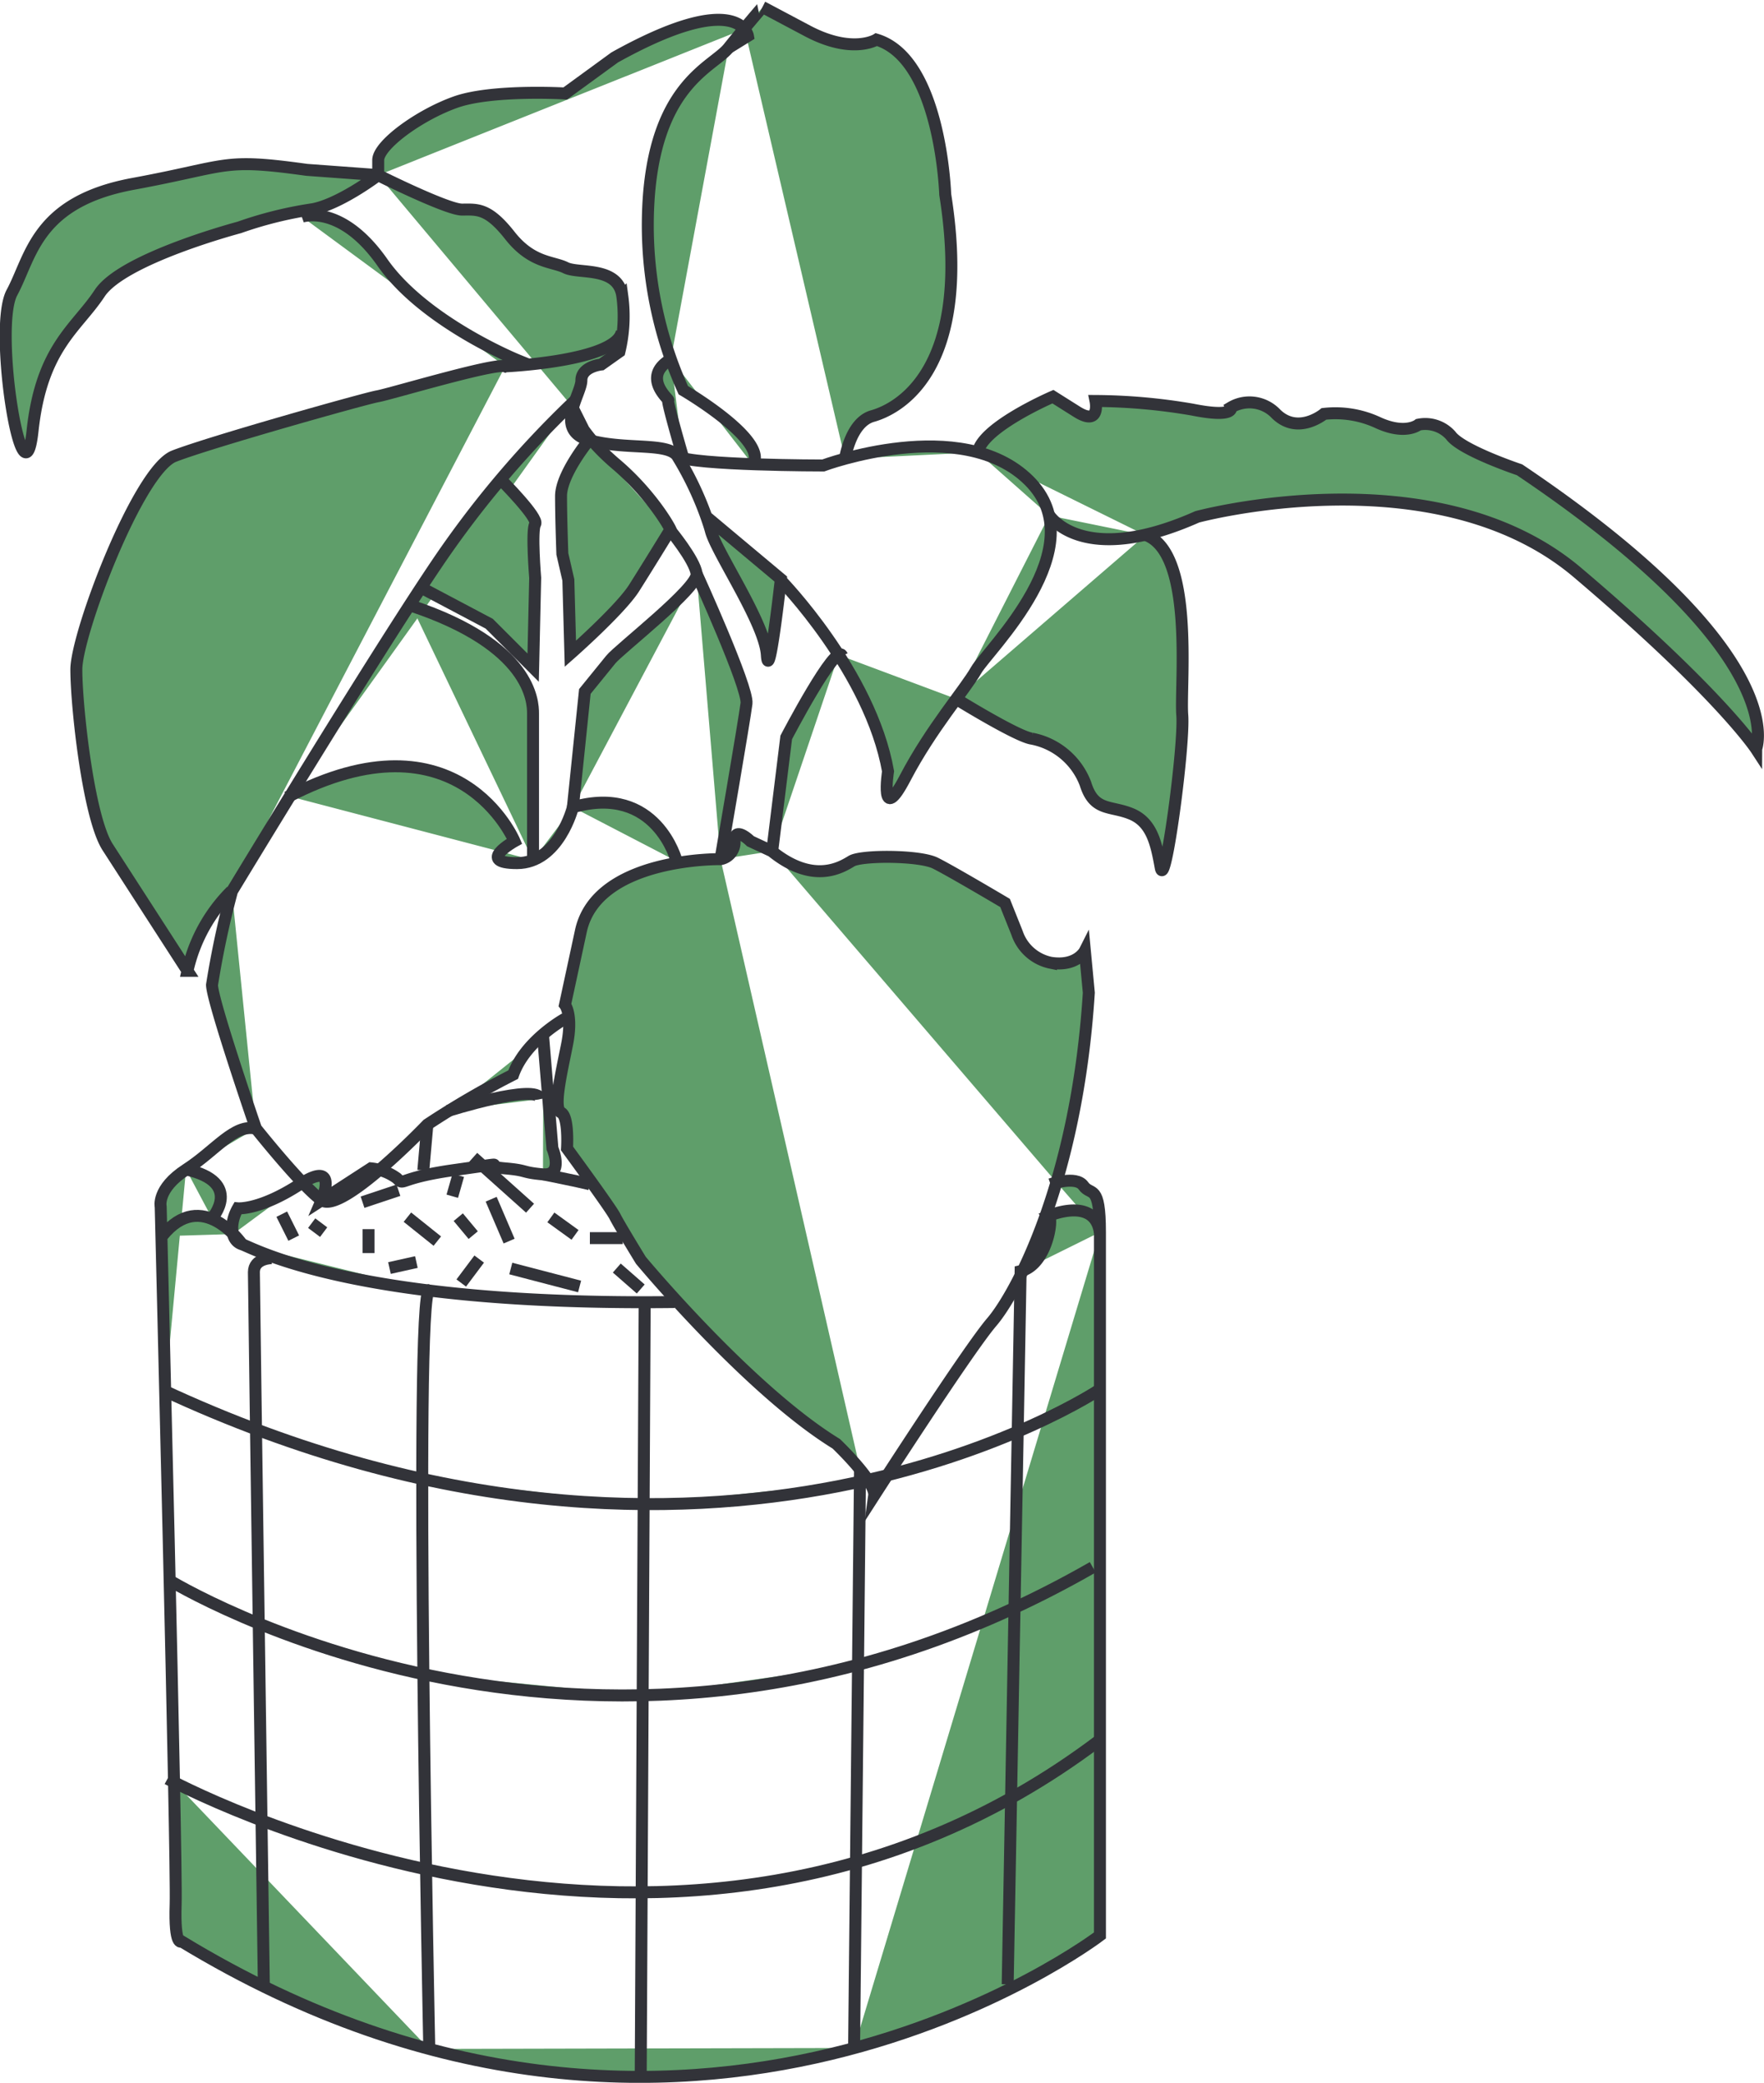 <svg xmlns="http://www.w3.org/2000/svg" viewBox="0 0 147.43 174.01"><defs><style>.a{fill:#5f9e6a}.b{fill:none;stroke:#323339;stroke-miterlimit:10}</style></defs><path class="a" d="M74.14 123.26L73 124.95a2.27 2.27 0 0 0-.51-1.3m.05-.01a8.4 8.4 0 0 0-.66-.88m-7.33-51.65c3.5 2.83 5.83 1.33 6.67.83s5.67-.5 7 .17S84 75.45 84 75.45l1 2.5a3.77 3.77 0 0 0 2.83 2.5c2.17.33 2.83-1 2.83-1l.34 3.5a70.66 70.66 0 0 1-2.69 15.85"/><path class="a" d="M60.22 71.78s-10.33-.17-11.67 6l-1.33 6.17s.67.83.17 3.33-1.17 5.33-.5 5.67.5 3 .5 3 3.67 5 4 5.67 2.17 3.67 2.17 3.67 9 10.83 16.33 15.33a26.85 26.85 0 0 1 2 2.15m13.4-16.22l.21-.43m-11.36 17.14c2.22-3.42 7.2-11 8.74-12.81a20.69 20.69 0 0 0 2.41-3.89m3.02-7.76a49.19 49.19 0 0 1-2.8 7.32M64.55 71.11l-1.83-.83s-1.33-1.33-1.33 0a1.43 1.43 0 0 1-1.17 1.5m-36-5.25l-.22.08m20.55 5.25a3.61 3.61 0 0 1-1.33.26c-3.5 0-.17-1.83-.17-1.83s-4.63-11.07-18.83-3.75m20.33 5.32c2.47-1 3.33-4.41 3.33-4.41m8.67 4.5s-1.67-6.5-8.67-4.5m1.73-30.58a18 18 0 0 0 1.94 1.91c3.33 2.83 5 6.17 4.5 5.5m-29.17 56a12.51 12.51 0 0 1-1.6-1.47m1.6 1.47c.8.56 2.88-.89 4.82-2.54m-7.48-31.21C28 60.33 33.2 52 36.38 47.28a82.69 82.69 0 0 1 11.33-13.5m.91 1.81a12.79 12.79 0 0 0 1 1.28m-.4-.09l-.6-1.19m-.79-1.47a7.78 7.78 0 0 0 .79 1.48M25.28 98.81c-1.77-1.85-3.9-4.53-3.9-4.53m27.84-57.5s-2.33 2.83-2.33 4.67.11 4.83.11 4.83l.5 2.17.17 6.17s4.17-3.67 5.33-5.5 3-4.83 3-4.83m-8.15-10.25l-.13-.26m.13.26l.77 1.55M19.38 74.45s2.05-3.39 4.83-7.92m13.41 26.23l-1.9 1.18m-4.02 3.8c2.09-1.78 4-3.79 4-3.79"/><path class="a" d="M37.62 92.76a60 60 0 0 1 5.26-3c1-2.83 4.33-4.67 4.33-4.67M19.38 74.45a76 76 0 0 0-1.67 7.83c0 1.33 3.67 12 3.67 12m26.45-60.16a3 3 0 0 1-.11-.34m-3.17 38.08v.09m0-.09V59.61c0-1-.17-5.67-10.17-9m.84-1.5l5.67 3 3.67 3.67.17-7.5s-.33-4 0-4.5-2.83-3.67-2.83-3.67m5.98 27.34l1-9.67 2.17-2.67c.67-.84 7.33-6 7.17-7.17m0 .01C58 46.78 56 44.28 56 44.28"/><path class="a" d="M60.22 71.78s2-11.67 2.17-13-4.17-10.83-4.17-10.83m12.16 6.83c-.06-.13-.16-.13-.29-.06"/><path class="a" d="M70.09 54.72c-1.08.57-4.37 6.89-4.37 6.89l-1.17 9.5m23.14-28.04c1.17 5.27-5.38 11.55-6.13 12.9a27.66 27.66 0 0 1-1.67 2.42m7.8-15.32A5.85 5.85 0 0 0 86 40.15a9.33 9.33 0 0 0-4.28-2.36m-25.17.32a2.19 2.19 0 0 0 .56.2m5.8.5c3 .1 5.88.09 5.88.09s.7-.26 1.83-.56m-.53 16.38a43.54 43.54 0 0 0-4.87-6.27m-2.31-9.64a37.78 37.78 0 0 1-5.8-.5m13.51.02c2.51-.68 7.16-1.61 11.15-.54M70.09 54.72a27.37 27.37 0 0 1 4.1 9.69s-.72 4.67 1.44.54a50.87 50.87 0 0 1 4.26-6.57"/><path class="a" d="M95.7 44.7a23.67 23.67 0 0 0 4.36-1.49s19.94-5.39 31.8 4.67 14.91 14.73 14.91 14.73S150 54.71 127 39.26c0 0-4.85-1.62-5.75-2.87a2.85 2.85 0 0 0-2.7-.9s-1.08.9-3.41-.18a8.45 8.45 0 0 0-4.49-.72s-2.16 1.8-4 0a3.05 3.05 0 0 0-3.77-.54s.36.9-3.23.18a49.06 49.06 0 0 0-8.09-.72s.36 2.16-1.62.9l-2-1.26s-5.88 2.53-6.25 4.64m.08 0a1.25 1.25 0 0 0 0 .21m5.92 5.07c.2.3 2.19 3 8 1.63m-31.6 27.36l-.13-.08M95.7 44.7l-.13-.05M79.89 58.38c.78.48 5.19 3.17 6.34 3.33a6 6 0 0 1 4.49 3.77c.72 2.34 2.09 1.8 3.83 2.52s2.1 2.52 2.46 4.49 2-10.24 1.8-12.76 1-13.59-3.1-15m-32.8-5.92c1.35-2-5.8-6.2-5.8-6.2a22.87 22.87 0 0 1-1-2.57m-.04-.04a34.38 34.38 0 0 1-1.83-13.78C55 6.91 59.63 5.66 60.89 4m9.73 34.33v.2m-7.71.28a1 1 0 0 1 0 .09m-.69-36.49c-.43.51-.9 1.08-1.32 1.63m9.72 34.29c.12-.71.63-3.11 2.31-3.57 2-.54 8.44-3.59 6.11-18.51 0 0-.36-11.32-5.75-12.94 0 0-2 1.26-5.75-.72l-3.77-2s-.71.79-1.55 1.79M49.61 36.87c.39.13.74.13 1.11.21 2.57.36 5.13.05 5.83 1M47.85 34a14.17 14.17 0 0 0 .7-2.26c0-1.17 1.67-1.33 1.67-1.33l1.51-1.07a12.58 12.58 0 0 0 .27-4.62c-.36-2.52-3.65-1.82-4.73-2.36s-2.87-.36-4.67-2.7-2.7-2.16-4-2.16-7-2.87-7-2.87m17.62 22.15c-1.64-.46-1.68-1.56-1.39-2.66"/><path class="a" d="M31.6 14.64v-1.26c0-1.26 3.41-3.77 6.47-4.85s9.16-.72 9.16-.72l4.13-3.05C59.12.48 61.5 1.57 62.22 2.41M60.89 4l1.62-1a1.32 1.32 0 0 0-.29-.55m3 46l-6.26-5.3m.04 0c.17.48.32.92.42 1.3.5 1.83 4.5 7.67 4.67 10.33s1.17-6.33 1.17-6.33M47.85 34v.07M59 43.15a27 27 0 0 0-2.41-5m-7.37-1.37l.39.09m15 2.88l.09.32M56.07 30c-2.56 1.47 0 3.41-.22 3.41a44.85 44.85 0 0 0 1.26 4.86"/><path class="a" d="M31.6 14.64l-6-.44c-7.17-1-6.33-.33-14.5 1.17S2.72 21.45 1 24.45 2 43 2.72 36s3.67-8.58 5.58-11.5S20 19 20 19a32.77 32.77 0 0 1 5.83-1.5c2.33-.25 5.8-2.89 5.8-2.89"/><path class="a" d="M42.22 30.61l1.08-.5s-7.83-3.16-11.3-8.16-6.75-3.83-6.75-3.83m16.97 12.49c-.83-.33-9.67 2.33-10.67 2.5s-14 3.83-17 5-8.17 14.84-8.17 17.84 1 12.33 2.62 14.83l6.67 10.33a13.57 13.57 0 0 1 3.67-6.67m22.88-43.83s9.33-.41 9.78-2.91m-25.12 72.58L31 97.61a6.5 6.5 0 0 1 .65.12m24.73 11.05h-2.5m-33.66-4.83c.68.23 4.73 2.52 15.62 3.87m9.54-9.71c-1.83-.17-1.17-.33-3.17-.5s.21-.48-1.85-.19m-13.48 2.86s1.41-3.31-1.6-1.47m20.1-.7c1.83.17.83-2.17.83-2.17l-.79-9.5m8.46 22.36a146.49 146.49 0 0 1-18-1M40 97.48h-.2m-.26.06h.29m-.07-.03h.06m-20.34 5.59a3.05 3.05 0 0 1 .4-2.15s1.83.17 5.17-2l.23-.14m14.55-1.31h.08m-.58.06h.14m40.06 97.46H40m-.09 0h-.08m.34-.04H-.29m39.83.09h.08m-.08 0l-1.65.24c-4.67.67-4 1.33-4.67.67a3.33 3.33 0 0 0-1.51-.71M40 195h.34m-20.12 6.48a1.13 1.13 0 0 1-.73-.85m41.02-11.26H20.13m64.93 27.77l-.27 14.74m0 0l-.29 15.89m1.01-44.12l-.21.07v.36m6.62-101.13c-.46-3-4.25-1.37-4.25-1.37.36.36-.21 3.86-2.17 4.55m-1.28 59.65l.28-15.54m.56-30.63l.23-13.06M71.38 171.1a67.73 67.73 0 0 1-35.5.08M88.31 98.8c-.3.07-.51.14-.51.14m-73.26 49.93c.11 5.41.16 9.32.13 10.2-.12 3.63.5 3.13.5 3.13a79.06 79.06 0 0 0 20.71 9"/><path class="a" d="M88.31 98.8c.67-.16 1.81-.34 2.24.27.63.88 1.38-.25 1.38 3.87m-.01.01v58.75a64.54 64.54 0 0 1-20.54 9.41M13.8 116.23l.37 15.79m.37 16.85c-.09-4.79-.22-10.76-.36-16.85m1.37-34.32c-2.5 1.63-2.12 3.12-2.12 3.12l.38 15.41m1.74-18.53c2.5-1.62 4-3.83 5.83-3.42m23.79-2.46c-.23-1.25-6.42.59-7.56.94m.01 0l-.19.06m-17.21 11.13a7.31 7.31 0 0 0-.73-.85m-.01 0c-1.16-1.17-3.54-2.8-5.93.18m4.17-1.5s2.67-3-2.17-4.08m19.83.08l.34-3.83m36.16 28.81l-.01 1.03m-.33 31.82l-.16 15.49m0 0v.18m.33-32.18l-.17 16.51m.34-32.85v-.15m-.17 16.49l.16-15.31m-17.99-15.01v.02m-.08 16.87l.08-16.87m-.25 49.3l-.08 15.18m.25-47.61l-.09 15.97m0 0l-.08 16.46m-18.02-1.93c-.08-4.93-.16-10.61-.22-16.3m-.2-32.64c0 5 0 10.65.1 16.31M70.9 279.72c.13 8.12.26 14.21.27 15m-.04-63.36c-.4.46-.54 7-.55 15.74m.59 47.73v-.1m-13.16-66.07s-1.5 0-1.5 1.17l.18 13.13m.45 32.66c.15 7.93.15 13.71.15 13.71m-.38-30.16l.23 16.45m-.46-32.66l.23 16.21m49.92 19.99a61.2 61.2 0 0 0 13-5.36m-70-1.38a76.22 76.22 0 0 0 7.31 3.2m31.78 6.03a82.74 82.74 0 0 1-18-1.94m-21.09-7.29l-.54-.26m39.63 9.49a67 67 0 0 0 17.92-2.5m12.95-5.36a63.23 63.23 0 0 0 7.38-4.8M70.9 279.72a95.33 95.33 0 0 1-13.75-4.1M14.18 132a58.68 58.68 0 0 0 7.45 3.6M14 131.95l.18.05m39.53 9.64a76.22 76.22 0 0 0 18-2.54m-36.32.76a81.84 81.84 0 0 1-13.77-4.24m32.09 6.02a79.56 79.56 0 0 1-18.33-1.78m49.41-5.51c2.18-1 4.38-2.14 6.6-3.41m-6.6 3.41a79.55 79.55 0 0 1-13.07 4.74m2.42-15.83a73.06 73.06 0 0 0 10.91-3.65m-31.25 6.06a89 89 0 0 1-18.5-2.11m-13.91-4.15a100.66 100.66 0 0 0 13.9 4.14m-21.49-7.32l-.25-.12m71.51 3.5a46.13 46.13 0 0 0 6.83-3.5m-20.02 7.68l.67-.15m-51.15-4.23q-3.73-1.4-7.59-3.18m60.34 7.03l-1.61.39m-18.73 2.02a81.64 81.64 0 0 0 18.08-1.87m-26.5-25.69s2.92.58 3.92.83m-9.75-2.24l.81.72m0 0l3.94 3.53m4.14 6.54l-5.75-1.5m-8.64-4.29l2.5 2m6 0l-1.5-3.5m8.25 3.25h2.75m-25-.5l-1-.75m4.75.5v2m9.25.5l-1.5 2m1-4l-1.25-1.5m-13.75 1.75l-1-2m22.49.27l2.02 1.46m3.49 2.77l2 1.75m-18.75-2.25l-2.25.5m.75-6.5l-3 1m8-2.25l-.5 1.75"/><path class="b" d="M62.72 70.28s-1.33-1.33-1.33 0a1.43 1.43 0 0 1-1.17 1.5s-10.33-.17-11.67 6l-1.33 6.17s.67.83.17 3.33-1.17 5.33-.5 5.67.5 3 .5 3 3.67 5 4 5.67 2.17 3.67 2.17 3.67 9 10.83 16.33 15.33c0 0 3.33 3.17 3.17 4.33 0 0 7.83-12.17 9.83-14.5S90 98.78 91 82.94l-.33-3.5s-.67 1.33-2.83 1a3.77 3.77 0 0 1-2.84-2.5l-1-2.5s-4.5-2.67-5.83-3.33-6.17-.67-7-.17-3.17 2-6.67-.83z"/><path class="b" d="M56.55 71.94s-1.67-6.5-8.67-4.5c0 0-1.17 4.67-4.67 4.67S43 70.28 43 70.28s-4.67-11.17-19-3.67"/><path class="b" d="M47.22 85.11s-3.33 1.83-4.33 4.67a72.9 72.9 0 0 0-7.17 4.17s-7.17 7.5-8.83 6.33-5.5-6-5.5-6-3.67-10.67-3.67-12a76 76 0 0 1 1.67-7.83s11.5-19 17-27.17a82.69 82.69 0 0 1 11.33-13.5l1.5 3s-2.33 2.83-2.33 4.67.11 4.83.11 4.83l.5 2.17.17 6.17s4.17-3.67 5.33-5.5 3-4.83 3-4.83c.5.67-1.17-2.67-4.5-5.5s-3.83-5-3.83-5"/><path class="b" d="M44.55 71.94V59.61c0-1-.17-5.67-10.17-9m.84-1.5l5.67 3 3.67 3.67.17-7.5s-.33-4 0-4.5-2.83-3.67-2.83-3.67m5.98 27.33l1-9.67 2.17-2.67c.67-.84 7.33-6 7.17-7.17S56 44.28 56 44.28"/><path class="b" d="M58.22 47.94s4.33 9.5 4.17 10.83-2.17 13-2.17 13m10.16-16.99c-.5-1.17-4.67 6.83-4.67 6.83l-1.17 9.5"/><path class="b" d="M65.22 48.44s7.53 7.7 9 16c0 0-.72 4.67 1.44.54s5-7.37 5.93-9S91.62 45.72 86 40.15s-17.2-1.26-17.2-1.26-10.84 0-12.25-.78"/><path class="b" d="M87.66 43s2.7 4.49 12.4.18c0 0 19.94-5.39 31.8 4.67s14.91 14.73 14.91 14.73S150 54.71 127 39.25c0 0-4.85-1.62-5.75-2.87a2.85 2.85 0 0 0-2.7-.9s-1.08.9-3.41-.18a8.45 8.45 0 0 0-4.49-.72s-2.16 1.8-4 0a3.05 3.05 0 0 0-3.77-.54s.36.9-3.23.18a49.06 49.06 0 0 0-8.09-.72s.44 2.16-1.56.9l-2-1.26s-6.29 2.7-6.29 4.85"/><path class="b" d="M79.76 58.3s5.21 3.23 6.47 3.41a6 6 0 0 1 4.49 3.77c.72 2.34 2.09 1.8 3.83 2.52s2.1 2.52 2.46 4.49 2-10.24 1.8-12.76 1.08-13.84-3.23-15.09m-24.99-6.11s.41-3.23 2.34-3.77 8.44-3.59 6.07-18.51c0 0-.36-11.32-5.75-12.94 0 0-2 1.26-5.75-.72l-3.77-2S62.15 2.42 60.89 4 55 6.91 54.24 16.25a33.47 33.47 0 0 0 2.87 16.35s7.37 4.31 5.75 6.29"/><path class="b" d="M60.89 4l1.62-1s-.72-4-11.14 1.8l-4.13 3.01s-6.11-.36-9.16.72-6.47 3.59-6.47 4.85v1.26s5.75 2.87 7 2.87 2.16-.18 4 2.16 3.59 2.16 4.67 2.7 4.37-.16 4.73 2.36a12.58 12.58 0 0 1-.24 4.65l-1.51 1.07s-1.67.17-1.67 1.33-2.33 4.17.67 5a11.66 11.66 0 0 0 1.5.3c2.57.36 5.13.05 5.83 1a27 27 0 0 1 2.41 5c.17.48.32.92.42 1.3.5 1.83 4.5 7.67 4.67 10.33s1.17-6.33 1.17-6.33L59 43.14"/><path class="b" d="M57.21 38.63s-1.53-5.19-1.36-5.19-2.35-1.94.24-3.44M31.6 14.64s-3.47 2.64-5.8 2.89A32.77 32.77 0 0 0 20 19s-9.75 2.58-11.67 5.5S3.47 29 2.72 36-.62 27.44 1 24.44s2-7.58 10.13-9.08 7.33-2.17 14.5-1.17l6 .44"/><path class="b" d="M25.22 18.11s3.25-1.17 6.75 3.83 11.33 8.17 11.33 8.17l-1.08.5c-.83-.33-9.67 2.33-10.67 2.5s-14 3.83-17 5-8.17 14.83-8.17 17.83 1 12.34 2.62 14.84l6.67 10.33a13.57 13.57 0 0 1 3.67-6.67m22.88-43.83s9.33-.42 9.75-2.92m4.41 81.09c-26.83.33-35.17-4.5-36.17-4.83s-1-1.83-.33-3c0 0 1.83.17 5.17-2s1.83 1.33 1.83 1.33L31 97.61a4.41 4.41 0 0 1 2.17.83c.67.67 0 0 4.67-.67l2.33-.33c2.33-.33 0 0 2 .17s1.33.33 3.17.5.83-2.17.83-2.17l-.79-9.5m46.54 16.5c-.46-3-4.25-1.37-4.25-1.37.38.38-.25 4.13-2.37 4.63l-1.08 59.58"/><path class="b" d="M87.8 98.94s2.13-.75 2.75.13 1.38-.25 1.38 3.88v58.75s-34.37 26.25-76.75.5c0 0-.62.5-.5-3.12s-1.25-58.25-1.25-58.25-.37-1.5 2.13-3.12 4-3.83 5.83-3.42m16.03-1.47s7.5-2.37 7.75-1m-24.95 12.12s-3.33-4.83-6.67-.67m4.17-1.49s2.67-3-2.17-4.08m19.83.08l.34-3.84m35.66 77.34l.5-48.67m-18.33 50.67l.33-64.5m-18 62.5s-1.33-63.5 0-63.5"/><path class="b" d="M22.72 105.11s-1.5 0-1.5 1.17.83 59.5.83 59.5M14 148.61s42.67 23.33 77.83-3.17M14 131.94s36.33 22.5 77.33-1m.55-14.83s-32.17 21.5-78.33 0m31.83-18s2.92.58 3.92.83m-9.75-2.25l4.75 4.25m-1.61 5.04l5.75 1.5m-14.39-5.79l2.5 2m4.5-3.5l1.5 3.5m6.75-.25h2.75m-26-1.25l1 .75m3.75 1.75v-2m7.75 4.5l1.5-2m-1.75-3.5l1.25 1.5m-16-1.75l1 2m21.49-1.73l2.02 1.46m3.49 2.77l2 1.75m-21-1.75l2.25-.5m-4.5-5l3-1m4.5.5l.5-1.75"/></svg>